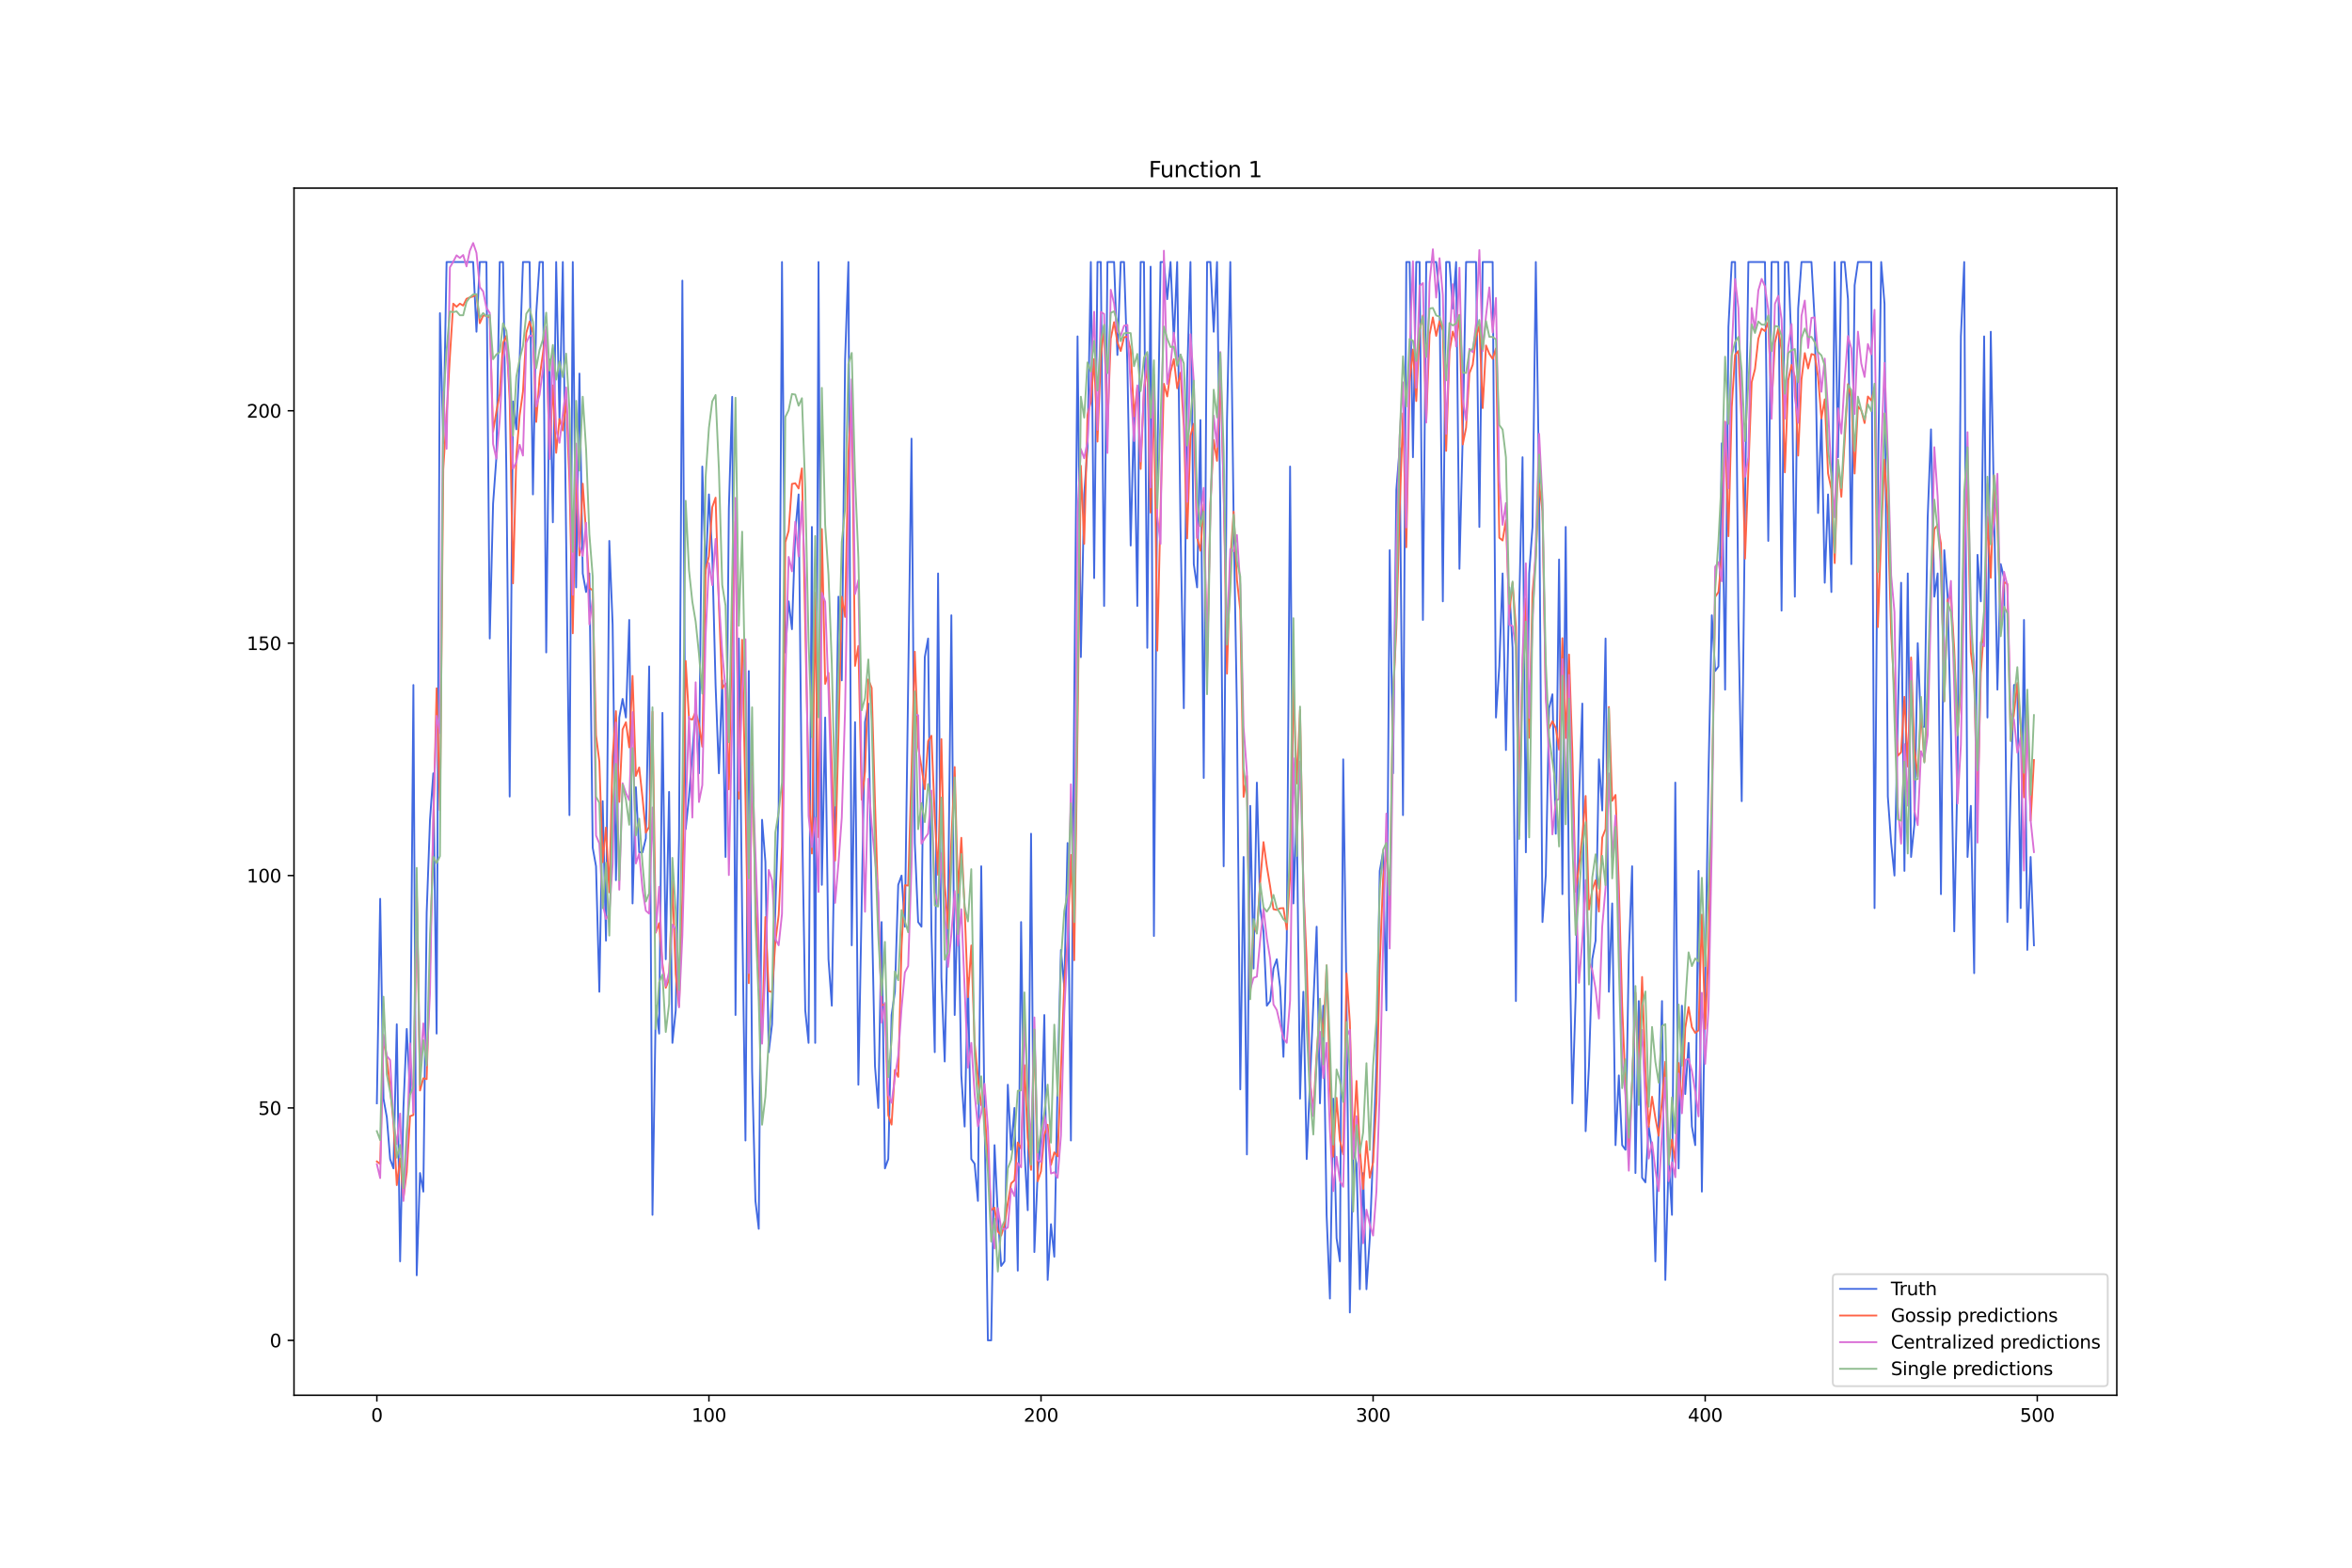 <?xml version="1.0" encoding="utf-8" standalone="no"?>
<!DOCTYPE svg PUBLIC "-//W3C//DTD SVG 1.1//EN"
  "http://www.w3.org/Graphics/SVG/1.1/DTD/svg11.dtd">
<svg xmlns:xlink="http://www.w3.org/1999/xlink" width="1296pt" height="864pt" viewBox="0 0 1296 864" xmlns="http://www.w3.org/2000/svg" version="1.1">
 <defs>
  <style type="text/css">*{stroke-linejoin: round; stroke-linecap: butt}</style>
 </defs>
 <g id="figure_1">
  <g id="patch_1">
   <path d="M 0 864 
L 1296 864 
L 1296 0 
L 0 0 
z
" style="fill: #ffffff"/>
  </g>
  <g id="axes_1">
   <g id="patch_2">
    <path d="M 162 768.96 
L 1166.4 768.96 
L 1166.4 103.68 
L 162 103.68 
z
" style="fill: #ffffff"/>
   </g>
   <g id="matplotlib.axis_1">
    <g id="xtick_1">
     <g id="line2d_1">
      <defs>
       <path id="ma4235f5582" d="M 0 0 
L 0 3.5 
" style="stroke: #000000; stroke-width: 0.8"/>
      </defs>
      <g>
       <use xlink:href="#ma4235f5582" x="207.655" y="768.96" style="stroke: #000000; stroke-width: 0.8"/>
      </g>
     </g>
     <g id="text_1">
      <!-- 0 -->
      <g transform="translate(204.473 783.558) scale(0.1 -0.1)">
       <defs>
        <path id="DejaVuSans-30" d="M 2034 4250 
Q 1547 4250 1301 3770 
Q 1056 3291 1056 2328 
Q 1056 1369 1301 889 
Q 1547 409 2034 409 
Q 2525 409 2770 889 
Q 3016 1369 3016 2328 
Q 3016 3291 2770 3770 
Q 2525 4250 2034 4250 
z
M 2034 4750 
Q 2819 4750 3233 4129 
Q 3647 3509 3647 2328 
Q 3647 1150 3233 529 
Q 2819 -91 2034 -91 
Q 1250 -91 836 529 
Q 422 1150 422 2328 
Q 422 3509 836 4129 
Q 1250 4750 2034 4750 
z
" transform="scale(0.016)"/>
       </defs>
       <use xlink:href="#DejaVuSans-30"/>
      </g>
     </g>
    </g>
    <g id="xtick_2">
     <g id="line2d_2">
      <g>
       <use xlink:href="#ma4235f5582" x="390.639" y="768.96" style="stroke: #000000; stroke-width: 0.8"/>
      </g>
     </g>
     <g id="text_2">
      <!-- 100 -->
      <g transform="translate(381.095 783.558) scale(0.1 -0.1)">
       <defs>
        <path id="DejaVuSans-31" d="M 794 531 
L 1825 531 
L 1825 4091 
L 703 3866 
L 703 4441 
L 1819 4666 
L 2450 4666 
L 2450 531 
L 3481 531 
L 3481 0 
L 794 0 
L 794 531 
z
" transform="scale(0.016)"/>
       </defs>
       <use xlink:href="#DejaVuSans-31"/>
       <use xlink:href="#DejaVuSans-30" x="63.623"/>
       <use xlink:href="#DejaVuSans-30" x="127.246"/>
      </g>
     </g>
    </g>
    <g id="xtick_3">
     <g id="line2d_3">
      <g>
       <use xlink:href="#ma4235f5582" x="573.623" y="768.96" style="stroke: #000000; stroke-width: 0.8"/>
      </g>
     </g>
     <g id="text_3">
      <!-- 200 -->
      <g transform="translate(564.079 783.558) scale(0.1 -0.1)">
       <defs>
        <path id="DejaVuSans-32" d="M 1228 531 
L 3431 531 
L 3431 0 
L 469 0 
L 469 531 
Q 828 903 1448 1529 
Q 2069 2156 2228 2338 
Q 2531 2678 2651 2914 
Q 2772 3150 2772 3378 
Q 2772 3750 2511 3984 
Q 2250 4219 1831 4219 
Q 1534 4219 1204 4116 
Q 875 4013 500 3803 
L 500 4441 
Q 881 4594 1212 4672 
Q 1544 4750 1819 4750 
Q 2544 4750 2975 4387 
Q 3406 4025 3406 3419 
Q 3406 3131 3298 2873 
Q 3191 2616 2906 2266 
Q 2828 2175 2409 1742 
Q 1991 1309 1228 531 
z
" transform="scale(0.016)"/>
       </defs>
       <use xlink:href="#DejaVuSans-32"/>
       <use xlink:href="#DejaVuSans-30" x="63.623"/>
       <use xlink:href="#DejaVuSans-30" x="127.246"/>
      </g>
     </g>
    </g>
    <g id="xtick_4">
     <g id="line2d_4">
      <g>
       <use xlink:href="#ma4235f5582" x="756.607" y="768.96" style="stroke: #000000; stroke-width: 0.8"/>
      </g>
     </g>
     <g id="text_4">
      <!-- 300 -->
      <g transform="translate(747.063 783.558) scale(0.1 -0.1)">
       <defs>
        <path id="DejaVuSans-33" d="M 2597 2516 
Q 3050 2419 3304 2112 
Q 3559 1806 3559 1356 
Q 3559 666 3084 287 
Q 2609 -91 1734 -91 
Q 1441 -91 1130 -33 
Q 819 25 488 141 
L 488 750 
Q 750 597 1062 519 
Q 1375 441 1716 441 
Q 2309 441 2620 675 
Q 2931 909 2931 1356 
Q 2931 1769 2642 2001 
Q 2353 2234 1838 2234 
L 1294 2234 
L 1294 2753 
L 1863 2753 
Q 2328 2753 2575 2939 
Q 2822 3125 2822 3475 
Q 2822 3834 2567 4026 
Q 2313 4219 1838 4219 
Q 1578 4219 1281 4162 
Q 984 4106 628 3988 
L 628 4550 
Q 988 4650 1302 4700 
Q 1616 4750 1894 4750 
Q 2613 4750 3031 4423 
Q 3450 4097 3450 3541 
Q 3450 3153 3228 2886 
Q 3006 2619 2597 2516 
z
" transform="scale(0.016)"/>
       </defs>
       <use xlink:href="#DejaVuSans-33"/>
       <use xlink:href="#DejaVuSans-30" x="63.623"/>
       <use xlink:href="#DejaVuSans-30" x="127.246"/>
      </g>
     </g>
    </g>
    <g id="xtick_5">
     <g id="line2d_5">
      <g>
       <use xlink:href="#ma4235f5582" x="939.591" y="768.96" style="stroke: #000000; stroke-width: 0.8"/>
      </g>
     </g>
     <g id="text_5">
      <!-- 400 -->
      <g transform="translate(930.047 783.558) scale(0.1 -0.1)">
       <defs>
        <path id="DejaVuSans-34" d="M 2419 4116 
L 825 1625 
L 2419 1625 
L 2419 4116 
z
M 2253 4666 
L 3047 4666 
L 3047 1625 
L 3713 1625 
L 3713 1100 
L 3047 1100 
L 3047 0 
L 2419 0 
L 2419 1100 
L 313 1100 
L 313 1709 
L 2253 4666 
z
" transform="scale(0.016)"/>
       </defs>
       <use xlink:href="#DejaVuSans-34"/>
       <use xlink:href="#DejaVuSans-30" x="63.623"/>
       <use xlink:href="#DejaVuSans-30" x="127.246"/>
      </g>
     </g>
    </g>
    <g id="xtick_6">
     <g id="line2d_6">
      <g>
       <use xlink:href="#ma4235f5582" x="1122.575" y="768.96" style="stroke: #000000; stroke-width: 0.8"/>
      </g>
     </g>
     <g id="text_6">
      <!-- 500 -->
      <g transform="translate(1113.032 783.558) scale(0.1 -0.1)">
       <defs>
        <path id="DejaVuSans-35" d="M 691 4666 
L 3169 4666 
L 3169 4134 
L 1269 4134 
L 1269 2991 
Q 1406 3038 1543 3061 
Q 1681 3084 1819 3084 
Q 2600 3084 3056 2656 
Q 3513 2228 3513 1497 
Q 3513 744 3044 326 
Q 2575 -91 1722 -91 
Q 1428 -91 1123 -41 
Q 819 9 494 109 
L 494 744 
Q 775 591 1075 516 
Q 1375 441 1709 441 
Q 2250 441 2565 725 
Q 2881 1009 2881 1497 
Q 2881 1984 2565 2268 
Q 2250 2553 1709 2553 
Q 1456 2553 1204 2497 
Q 953 2441 691 2322 
L 691 4666 
z
" transform="scale(0.016)"/>
       </defs>
       <use xlink:href="#DejaVuSans-35"/>
       <use xlink:href="#DejaVuSans-30" x="63.623"/>
       <use xlink:href="#DejaVuSans-30" x="127.246"/>
      </g>
     </g>
    </g>
   </g>
   <g id="matplotlib.axis_2">
    <g id="ytick_1">
     <g id="line2d_7">
      <defs>
       <path id="md69a283b89" d="M 0 0 
L -3.5 0 
" style="stroke: #000000; stroke-width: 0.8"/>
      </defs>
      <g>
       <use xlink:href="#md69a283b89" x="162" y="738.72" style="stroke: #000000; stroke-width: 0.8"/>
      </g>
     </g>
     <g id="text_7">
      <!-- 0 -->
      <g transform="translate(148.637 742.519) scale(0.1 -0.1)">
       <use xlink:href="#DejaVuSans-30"/>
      </g>
     </g>
    </g>
    <g id="ytick_2">
     <g id="line2d_8">
      <g>
       <use xlink:href="#md69a283b89" x="162" y="610.635" style="stroke: #000000; stroke-width: 0.8"/>
      </g>
     </g>
     <g id="text_8">
      <!-- 50 -->
      <g transform="translate(142.275 614.434) scale(0.1 -0.1)">
       <use xlink:href="#DejaVuSans-35"/>
       <use xlink:href="#DejaVuSans-30" x="63.623"/>
      </g>
     </g>
    </g>
    <g id="ytick_3">
     <g id="line2d_9">
      <g>
       <use xlink:href="#md69a283b89" x="162" y="482.55" style="stroke: #000000; stroke-width: 0.8"/>
      </g>
     </g>
     <g id="text_9">
      <!-- 100 -->
      <g transform="translate(135.912 486.349) scale(0.1 -0.1)">
       <use xlink:href="#DejaVuSans-31"/>
       <use xlink:href="#DejaVuSans-30" x="63.623"/>
       <use xlink:href="#DejaVuSans-30" x="127.246"/>
      </g>
     </g>
    </g>
    <g id="ytick_4">
     <g id="line2d_10">
      <g>
       <use xlink:href="#md69a283b89" x="162" y="354.464" style="stroke: #000000; stroke-width: 0.8"/>
      </g>
     </g>
     <g id="text_10">
      <!-- 150 -->
      <g transform="translate(135.912 358.263) scale(0.1 -0.1)">
       <use xlink:href="#DejaVuSans-31"/>
       <use xlink:href="#DejaVuSans-35" x="63.623"/>
       <use xlink:href="#DejaVuSans-30" x="127.246"/>
      </g>
     </g>
    </g>
    <g id="ytick_5">
     <g id="line2d_11">
      <g>
       <use xlink:href="#md69a283b89" x="162" y="226.379" style="stroke: #000000; stroke-width: 0.8"/>
      </g>
     </g>
     <g id="text_11">
      <!-- 200 -->
      <g transform="translate(135.912 230.178) scale(0.1 -0.1)">
       <use xlink:href="#DejaVuSans-32"/>
       <use xlink:href="#DejaVuSans-30" x="63.623"/>
       <use xlink:href="#DejaVuSans-30" x="127.246"/>
      </g>
     </g>
    </g>
   </g>
   <g id="line2d_12">
    <path d="M 207.655 608.073 
L 209.484 495.358 
L 211.314 605.511 
L 213.144 615.758 
L 214.974 638.814 
L 216.804 643.937 
L 218.634 564.524 
L 220.463 695.171 
L 222.293 610.635 
L 224.123 567.086 
L 225.953 602.95 
L 227.783 377.52 
L 229.613 702.856 
L 231.442 646.499 
L 233.272 656.745 
L 235.102 503.043 
L 236.932 451.809 
L 238.762 426.192 
L 240.592 569.647 
L 242.422 172.583 
L 244.251 244.311 
L 246.081 144.404 
L 260.72 144.404 
L 262.55 182.83 
L 264.38 144.404 
L 268.039 144.404 
L 269.869 351.903 
L 271.699 277.613 
L 273.529 251.996 
L 275.359 144.404 
L 277.189 144.404 
L 279.018 259.681 
L 280.848 439.001 
L 282.678 221.256 
L 284.508 236.626 
L 286.338 198.2 
L 288.168 144.404 
L 291.827 144.404 
L 293.657 272.49 
L 295.487 172.583 
L 297.317 144.404 
L 299.147 144.404 
L 300.976 359.588 
L 302.806 198.2 
L 304.636 287.86 
L 306.466 144.404 
L 308.296 231.502 
L 310.126 144.404 
L 313.785 449.247 
L 315.615 144.404 
L 317.445 323.724 
L 319.275 205.885 
L 321.105 316.039 
L 322.935 326.285 
L 324.764 316.039 
L 326.594 467.179 
L 328.424 477.426 
L 330.254 546.592 
L 332.084 441.562 
L 333.914 518.413 
L 335.743 298.107 
L 337.573 344.217 
L 339.403 485.111 
L 341.233 395.452 
L 343.063 385.205 
L 344.893 395.452 
L 346.723 341.656 
L 348.552 497.92 
L 350.382 433.877 
L 352.212 469.741 
L 354.042 469.741 
L 355.872 462.056 
L 357.702 367.273 
L 359.531 669.554 
L 361.361 554.277 
L 363.191 569.647 
L 365.021 392.89 
L 366.851 528.66 
L 368.681 436.439 
L 370.51 574.771 
L 372.34 556.839 
L 374.17 462.056 
L 376 154.651 
L 377.83 456.932 
L 379.66 439.001 
L 381.489 415.945 
L 383.319 390.328 
L 385.149 426.192 
L 386.979 257.119 
L 388.809 316.039 
L 390.639 272.49 
L 392.469 305.792 
L 394.298 377.52 
L 396.128 426.192 
L 397.958 374.958 
L 399.788 472.303 
L 401.618 280.175 
L 403.448 218.694 
L 405.277 559.401 
L 407.107 351.903 
L 408.937 503.043 
L 410.767 628.567 
L 412.597 369.834 
L 414.427 590.141 
L 416.256 661.869 
L 418.086 677.239 
L 419.916 451.809 
L 421.746 474.864 
L 423.576 579.894 
L 425.406 564.524 
L 427.236 500.481 
L 429.065 444.124 
L 430.895 144.404 
L 432.725 359.588 
L 434.555 331.409 
L 436.385 346.779 
L 438.215 292.983 
L 440.044 272.49 
L 441.874 446.686 
L 443.704 556.839 
L 445.534 574.771 
L 447.364 290.422 
L 449.194 574.771 
L 451.023 144.404 
L 452.853 487.673 
L 454.683 395.452 
L 456.513 528.66 
L 458.343 554.277 
L 462.003 328.847 
L 463.832 374.958 
L 465.662 198.2 
L 467.492 144.404 
L 469.322 520.975 
L 471.152 398.013 
L 472.982 597.826 
L 476.641 398.013 
L 478.471 387.766 
L 480.301 497.92 
L 482.131 587.579 
L 483.961 610.635 
L 485.79 508.167 
L 487.62 643.937 
L 489.45 638.814 
L 491.28 559.401 
L 493.11 546.592 
L 494.94 487.673 
L 496.77 482.55 
L 498.599 510.728 
L 502.259 241.749 
L 504.089 464.618 
L 505.919 508.167 
L 507.749 510.728 
L 509.578 362.149 
L 511.408 351.903 
L 513.238 513.29 
L 515.068 579.894 
L 516.898 316.039 
L 518.728 538.907 
L 520.557 585.018 
L 522.387 500.481 
L 524.217 339.094 
L 526.047 559.401 
L 527.877 487.673 
L 529.707 592.703 
L 531.536 620.882 
L 533.366 538.907 
L 535.196 638.814 
L 537.026 641.375 
L 538.856 661.869 
L 540.686 477.426 
L 542.516 615.758 
L 544.345 738.72 
L 546.175 738.72 
L 548.005 631.128 
L 549.835 669.554 
L 551.665 697.733 
L 553.495 695.171 
L 555.324 597.826 
L 557.154 633.69 
L 558.984 610.635 
L 560.814 700.294 
L 562.644 508.167 
L 564.474 633.69 
L 566.303 666.992 
L 568.133 459.494 
L 569.963 690.048 
L 571.793 646.499 
L 573.623 626.005 
L 575.453 559.401 
L 577.283 705.418 
L 579.112 674.677 
L 580.942 692.609 
L 582.772 595.265 
L 584.602 523.537 
L 586.432 544.03 
L 588.262 464.618 
L 590.091 628.567 
L 591.921 387.766 
L 593.751 185.392 
L 595.581 362.149 
L 597.411 272.49 
L 599.241 246.873 
L 601.07 144.404 
L 602.9 318.6 
L 604.73 144.404 
L 606.56 144.404 
L 608.39 333.971 
L 610.22 144.404 
L 613.879 144.404 
L 615.709 195.639 
L 617.539 144.404 
L 619.369 144.404 
L 621.199 200.762 
L 623.029 300.668 
L 624.858 226.379 
L 626.688 333.971 
L 628.518 144.404 
L 630.348 144.404 
L 632.178 357.026 
L 634.008 146.966 
L 635.837 515.852 
L 637.667 259.681 
L 639.497 144.404 
L 641.327 144.404 
L 643.157 164.898 
L 644.987 144.404 
L 646.817 187.953 
L 648.646 144.404 
L 650.476 290.422 
L 652.306 390.328 
L 654.136 208.447 
L 655.966 144.404 
L 657.796 310.915 
L 659.625 323.724 
L 661.455 231.502 
L 663.285 428.754 
L 665.115 144.404 
L 666.945 144.404 
L 668.775 182.83 
L 670.604 144.404 
L 672.434 282.737 
L 674.264 477.426 
L 676.094 231.502 
L 677.924 144.404 
L 679.754 285.298 
L 681.583 392.89 
L 683.413 600.388 
L 685.243 472.303 
L 687.073 636.252 
L 688.903 444.124 
L 690.733 533.784 
L 692.563 431.315 
L 694.392 500.481 
L 696.222 513.29 
L 698.052 554.277 
L 699.882 551.716 
L 701.712 533.784 
L 703.542 528.66 
L 705.371 544.03 
L 707.201 582.456 
L 709.031 518.413 
L 710.861 257.119 
L 712.691 497.92 
L 714.521 446.686 
L 716.35 605.511 
L 718.18 546.592 
L 720.01 638.814 
L 725.5 510.728 
L 727.33 608.073 
L 729.159 554.277 
L 730.989 669.554 
L 732.819 715.665 
L 734.649 605.511 
L 736.479 682.362 
L 738.309 695.171 
L 740.138 418.507 
L 741.968 551.716 
L 743.798 723.35 
L 745.628 633.69 
L 747.458 641.375 
L 749.288 710.541 
L 751.117 646.499 
L 752.947 710.541 
L 754.777 682.362 
L 758.437 587.579 
L 760.267 479.988 
L 762.097 469.741 
L 763.926 556.839 
L 765.756 303.23 
L 767.586 426.192 
L 769.416 269.928 
L 771.246 246.873 
L 773.076 449.247 
L 774.905 144.404 
L 776.735 144.404 
L 778.565 251.996 
L 780.395 144.404 
L 782.225 144.404 
L 784.055 341.656 
L 785.884 144.404 
L 791.374 144.404 
L 793.204 162.336 
L 795.034 331.409 
L 796.864 144.404 
L 798.693 144.404 
L 800.523 170.021 
L 802.353 144.404 
L 804.183 313.477 
L 806.013 239.188 
L 807.843 144.404 
L 813.332 144.404 
L 815.162 290.422 
L 816.992 144.404 
L 822.481 144.404 
L 824.311 395.452 
L 826.141 367.273 
L 827.971 316.039 
L 829.801 413.383 
L 831.63 323.724 
L 833.46 357.026 
L 835.29 551.716 
L 837.12 333.971 
L 838.95 251.996 
L 840.78 469.741 
L 842.61 316.039 
L 844.439 290.422 
L 846.269 144.404 
L 848.099 269.928 
L 849.929 508.167 
L 851.759 482.55 
L 853.589 390.328 
L 855.418 382.643 
L 857.248 459.494 
L 859.078 308.354 
L 860.908 492.796 
L 862.738 290.422 
L 864.568 497.92 
L 866.397 608.073 
L 868.227 549.154 
L 870.057 441.562 
L 871.887 387.766 
L 873.717 623.443 
L 875.547 587.579 
L 877.377 528.66 
L 879.206 518.413 
L 881.036 418.507 
L 882.866 446.686 
L 884.696 351.903 
L 886.526 546.592 
L 888.356 497.92 
L 890.185 631.128 
L 892.015 592.703 
L 893.845 631.128 
L 895.675 633.69 
L 897.505 526.098 
L 899.335 477.426 
L 901.164 646.499 
L 902.994 551.716 
L 904.824 649.06 
L 906.654 651.622 
L 908.484 620.882 
L 910.314 633.69 
L 912.144 695.171 
L 913.973 618.32 
L 915.803 551.716 
L 917.633 705.418 
L 919.463 638.814 
L 921.293 669.554 
L 923.123 431.315 
L 924.952 643.937 
L 926.782 554.277 
L 928.612 602.95 
L 930.442 574.771 
L 932.272 620.882 
L 934.102 631.128 
L 935.931 479.988 
L 937.761 656.745 
L 941.421 426.192 
L 943.251 339.094 
L 945.081 369.834 
L 946.911 367.273 
L 948.74 244.311 
L 950.57 380.081 
L 952.4 180.268 
L 954.23 144.404 
L 956.06 144.404 
L 957.89 341.656 
L 959.719 441.562 
L 961.549 277.613 
L 963.379 144.404 
L 972.528 144.404 
L 974.358 298.107 
L 976.188 144.404 
L 979.848 144.404 
L 981.678 336.532 
L 983.507 144.404 
L 985.337 144.404 
L 987.167 190.515 
L 988.997 328.847 
L 990.827 170.021 
L 992.657 144.404 
L 998.146 144.404 
L 999.976 177.707 
L 1001.806 282.737 
L 1003.636 228.941 
L 1005.465 321.162 
L 1007.295 272.49 
L 1009.125 326.285 
L 1010.955 144.404 
L 1012.785 251.996 
L 1014.615 144.404 
L 1016.444 144.404 
L 1018.274 164.898 
L 1020.104 310.915 
L 1021.934 157.213 
L 1023.764 144.404 
L 1031.083 144.404 
L 1032.913 500.481 
L 1034.743 264.805 
L 1036.573 144.404 
L 1038.403 167.46 
L 1040.232 439.001 
L 1042.062 464.618 
L 1043.892 482.55 
L 1045.722 395.452 
L 1047.552 321.162 
L 1049.382 479.988 
L 1051.211 316.039 
L 1053.041 472.303 
L 1054.871 454.371 
L 1056.701 354.464 
L 1058.531 400.575 
L 1060.361 400.575 
L 1062.191 285.298 
L 1064.02 236.626 
L 1065.85 328.847 
L 1067.68 316.039 
L 1069.51 492.796 
L 1071.34 303.23 
L 1073.17 328.847 
L 1074.999 403.137 
L 1076.829 513.29 
L 1078.659 423.63 
L 1080.489 185.392 
L 1082.319 144.404 
L 1084.149 472.303 
L 1085.978 444.124 
L 1087.808 536.345 
L 1089.638 305.792 
L 1091.468 331.409 
L 1093.298 185.392 
L 1095.128 395.452 
L 1096.958 182.83 
L 1100.617 380.081 
L 1102.447 310.915 
L 1104.277 318.6 
L 1106.107 508.167 
L 1107.937 433.877 
L 1109.766 377.52 
L 1111.596 377.52 
L 1113.426 500.481 
L 1115.256 341.656 
L 1117.086 523.537 
L 1118.916 472.303 
L 1120.745 520.975 
L 1120.745 520.975 
" clip-path="url(#p402634d560)" style="fill: none; stroke: #4169e1; stroke-linecap: square"/>
   </g>
   <g id="line2d_13">
    <path d="M 207.655 640.112 
L 209.484 641.503 
L 211.314 571.779 
L 213.144 583.175 
L 214.974 599.329 
L 216.804 618.947 
L 218.634 653.161 
L 220.463 638.545 
L 222.293 660.234 
L 224.123 645.959 
L 225.953 615.157 
L 227.783 614.52 
L 229.613 489.91 
L 231.442 601.004 
L 233.272 594.246 
L 235.102 594.75 
L 236.932 532.035 
L 240.592 379.32 
L 242.422 446.6 
L 244.251 258.61 
L 246.081 229.356 
L 247.911 196.431 
L 249.741 167.361 
L 251.571 169.067 
L 253.401 167.329 
L 255.23 168.423 
L 257.06 164.683 
L 258.89 163.933 
L 260.72 163.356 
L 262.55 162.318 
L 264.38 178.136 
L 266.209 173.972 
L 268.039 173.978 
L 269.869 175.052 
L 271.699 237.894 
L 273.529 226.848 
L 275.359 217.255 
L 277.189 189.033 
L 279.018 185.085 
L 280.848 220.756 
L 282.678 321.508 
L 284.508 251.643 
L 286.338 228.946 
L 288.168 215.782 
L 289.997 183.459 
L 291.827 177.199 
L 293.657 183.465 
L 295.487 232.552 
L 297.317 208.11 
L 300.976 181.713 
L 302.806 251.683 
L 304.636 212.376 
L 306.466 249.549 
L 308.296 230.906 
L 310.126 237.244 
L 311.956 220.186 
L 313.785 265.316 
L 315.615 349.03 
L 317.445 257.12 
L 319.275 306.125 
L 321.105 266.561 
L 322.935 293.547 
L 324.764 324.017 
L 326.594 325.378 
L 328.424 405.292 
L 330.254 419.732 
L 332.084 475.181 
L 333.914 456.055 
L 335.743 491.791 
L 337.573 416.983 
L 339.403 391.95 
L 341.233 441.962 
L 343.063 401.982 
L 344.893 398.041 
L 346.723 411.904 
L 348.552 372.531 
L 350.382 427.642 
L 352.212 422.958 
L 354.042 439.742 
L 355.872 458.934 
L 357.702 455.717 
L 359.531 392.282 
L 361.361 513.992 
L 363.191 508.768 
L 365.021 531.137 
L 366.851 544.408 
L 368.681 539.857 
L 370.51 485.62 
L 372.34 536.959 
L 374.17 554.493 
L 376 493.952 
L 377.83 364.31 
L 379.66 396.117 
L 381.489 396.556 
L 383.319 392.208 
L 385.149 399.188 
L 386.979 411.532 
L 388.809 313.992 
L 390.639 306.588 
L 392.469 279.477 
L 394.298 274.267 
L 396.128 333.651 
L 397.958 379.384 
L 399.788 376.752 
L 401.618 435.025 
L 403.448 347.276 
L 405.277 287.333 
L 407.107 440.281 
L 408.937 352.605 
L 410.767 439.927 
L 412.597 541.867 
L 414.427 419.196 
L 416.256 494.425 
L 419.916 571.401 
L 421.746 505.43 
L 423.576 546.267 
L 425.406 546.72 
L 427.236 519.127 
L 429.065 504.256 
L 430.895 466.565 
L 432.725 298.821 
L 434.555 292.537 
L 436.385 266.703 
L 438.215 266.335 
L 440.044 269.235 
L 441.874 258.132 
L 445.534 431.386 
L 447.364 470.402 
L 449.194 326.621 
L 451.023 461.412 
L 452.853 291.57 
L 454.683 376.904 
L 456.513 370.828 
L 460.173 474.297 
L 462.003 404.894 
L 463.832 328.877 
L 465.662 339.996 
L 467.492 250.034 
L 469.322 218.546 
L 471.152 366.994 
L 472.982 356.021 
L 474.811 440.753 
L 476.641 425.277 
L 478.471 374.415 
L 480.301 379.135 
L 482.131 441.929 
L 483.961 500.285 
L 485.79 554.108 
L 487.62 553.491 
L 489.45 614.638 
L 491.28 619.808 
L 493.11 589.722 
L 494.94 593.479 
L 496.77 521.502 
L 498.599 487.882 
L 500.429 488.077 
L 502.259 425.564 
L 504.089 359.191 
L 505.919 411.681 
L 507.749 422.848 
L 509.578 434.93 
L 511.408 408.415 
L 513.238 405.494 
L 515.068 449.721 
L 516.898 482.171 
L 518.728 407.33 
L 520.557 487.37 
L 522.387 511.695 
L 524.217 463.082 
L 526.047 422.725 
L 527.877 492.02 
L 529.707 461.725 
L 531.536 500.788 
L 533.366 549.564 
L 535.196 521.074 
L 537.026 574.73 
L 538.856 594.138 
L 540.686 609.124 
L 542.516 611.238 
L 546.175 667.052 
L 548.005 665.549 
L 549.835 678.678 
L 551.665 680.963 
L 553.495 675.022 
L 555.324 663.093 
L 557.154 652.185 
L 558.984 650.46 
L 560.814 629.656 
L 562.644 633.077 
L 564.474 587.002 
L 566.303 627.026 
L 568.133 644.753 
L 569.963 567.497 
L 571.793 651.05 
L 573.623 645.52 
L 575.453 625.58 
L 577.283 619.872 
L 579.112 642.016 
L 580.942 635.099 
L 582.772 637.308 
L 586.432 542.086 
L 588.262 519.021 
L 590.091 471.183 
L 591.921 529.213 
L 593.751 401.829 
L 595.581 256.699 
L 597.411 299.747 
L 599.241 228.747 
L 601.07 221.433 
L 602.9 197.833 
L 604.73 243.379 
L 606.56 196.996 
L 608.39 179.713 
L 610.22 236.421 
L 612.05 186.671 
L 613.879 177.544 
L 615.709 188.651 
L 617.539 193.466 
L 619.369 185.872 
L 621.199 185.497 
L 623.029 192.823 
L 624.858 229.423 
L 626.688 213.338 
L 628.518 258.455 
L 630.348 215.011 
L 632.178 201.658 
L 634.008 282.523 
L 635.837 215.384 
L 637.667 358.598 
L 639.497 280.665 
L 641.327 211.512 
L 643.157 218.489 
L 644.987 204.869 
L 646.817 197.931 
L 648.646 213.985 
L 650.476 205.412 
L 652.306 234.941 
L 654.136 296.743 
L 655.966 240.172 
L 657.796 233.582 
L 659.625 296.226 
L 661.455 303.553 
L 663.285 277.941 
L 665.115 370.565 
L 666.945 277.46 
L 668.775 242.462 
L 670.604 253.975 
L 672.434 207.523 
L 674.264 268.524 
L 676.094 371.277 
L 677.924 308.808 
L 679.754 282.016 
L 681.583 319.503 
L 683.413 336.26 
L 685.243 439.192 
L 687.073 427.658 
L 688.903 548.412 
L 690.733 509.988 
L 692.563 514.144 
L 694.392 485.946 
L 696.222 464.115 
L 698.052 477.44 
L 699.882 488.614 
L 701.712 501.096 
L 703.542 501.492 
L 705.371 500.595 
L 707.201 500.483 
L 709.031 512.282 
L 710.861 482.909 
L 712.691 376.864 
L 714.521 431.77 
L 716.35 391.311 
L 718.18 488.441 
L 720.01 529.615 
L 721.84 595.858 
L 723.67 612.297 
L 725.5 581.116 
L 727.33 555.606 
L 729.159 571.243 
L 730.989 532.082 
L 732.819 596.477 
L 734.649 637.541 
L 736.479 605.041 
L 738.309 628.432 
L 740.138 636.222 
L 741.968 536.469 
L 743.798 563.54 
L 745.628 629.809 
L 747.458 595.753 
L 749.288 633.17 
L 751.117 655.296 
L 752.947 628.962 
L 754.777 649.079 
L 756.607 640.513 
L 758.437 607.551 
L 760.267 532.007 
L 762.097 484.638 
L 763.926 468.106 
L 765.756 501.002 
L 767.586 385.134 
L 769.416 346.384 
L 771.246 281.518 
L 773.076 227.761 
L 774.905 301.621 
L 776.735 210.589 
L 778.565 192.597 
L 780.395 221.035 
L 782.225 182.144 
L 784.055 173.852 
L 785.884 232.443 
L 787.714 184.481 
L 789.544 174.965 
L 791.374 185.114 
L 793.204 176.982 
L 795.034 182.044 
L 796.864 248.493 
L 798.693 193.768 
L 800.523 182.739 
L 802.353 188.185 
L 804.183 173.522 
L 806.013 244.948 
L 807.843 235.719 
L 809.672 205.718 
L 811.502 200.994 
L 813.332 185.727 
L 815.162 179.29 
L 816.992 224.908 
L 818.822 190.403 
L 820.651 194.984 
L 822.481 197.772 
L 824.311 192 
L 826.141 296.372 
L 827.971 297.885 
L 829.801 286.678 
L 831.63 338.132 
L 833.46 321.145 
L 835.29 345.498 
L 837.12 437.876 
L 838.95 366.299 
L 840.78 329.882 
L 842.61 406.633 
L 844.439 326.781 
L 846.269 306.341 
L 848.099 266.534 
L 849.929 281.841 
L 851.759 383.666 
L 853.589 401.463 
L 855.418 397.5 
L 857.248 401.269 
L 859.078 413.167 
L 860.908 351.705 
L 862.738 406.726 
L 864.568 360.753 
L 866.397 414.472 
L 868.227 491.451 
L 870.057 477.61 
L 871.887 460.814 
L 873.717 438.674 
L 875.547 501.277 
L 877.377 490.48 
L 879.206 485.114 
L 881.036 502.396 
L 882.866 461.553 
L 884.696 456.949 
L 886.526 389.63 
L 888.356 441.359 
L 890.185 438.112 
L 892.015 488.071 
L 893.845 554.228 
L 895.675 598.885 
L 897.505 637.305 
L 899.335 597.878 
L 901.164 547.064 
L 902.994 592.435 
L 904.824 538.439 
L 906.654 589.995 
L 908.484 620.992 
L 910.314 604.448 
L 912.144 616.147 
L 913.973 625.948 
L 915.803 606.838 
L 917.633 585.138 
L 919.463 640.526 
L 921.293 628.036 
L 923.123 640.547 
L 924.952 585.854 
L 926.782 609.508 
L 928.612 566.57 
L 930.442 555.028 
L 932.272 566.115 
L 934.102 569.246 
L 935.931 567.873 
L 937.761 504.07 
L 939.591 566.985 
L 941.421 523.799 
L 943.251 440.379 
L 945.081 328.98 
L 946.911 326.268 
L 948.74 306.18 
L 950.57 232.406 
L 952.4 295.527 
L 954.23 224.467 
L 956.06 195.594 
L 957.89 193.43 
L 959.719 233.899 
L 961.549 307.879 
L 965.209 210.635 
L 967.039 203.379 
L 968.869 186.737 
L 970.698 181.104 
L 972.528 182.476 
L 974.358 177.383 
L 976.188 223.27 
L 978.018 188.858 
L 979.848 181.121 
L 981.678 192.779 
L 983.507 260.333 
L 985.337 209.601 
L 987.167 201.127 
L 988.997 207.677 
L 990.827 251.076 
L 992.657 209.096 
L 994.486 194.603 
L 996.316 203.059 
L 998.146 195.115 
L 999.976 195.673 
L 1001.806 207.844 
L 1003.636 230.578 
L 1005.465 220.095 
L 1007.295 260.958 
L 1009.125 269.566 
L 1010.955 310.333 
L 1012.785 254.109 
L 1014.615 273.772 
L 1018.274 211.713 
L 1020.104 219.243 
L 1021.934 260.978 
L 1023.764 223.953 
L 1025.594 226.082 
L 1027.424 233.161 
L 1029.253 218.515 
L 1031.083 220.686 
L 1032.913 214.007 
L 1034.743 345.631 
L 1036.573 294.351 
L 1038.403 253.307 
L 1040.232 284.22 
L 1042.062 348.818 
L 1045.722 416.533 
L 1047.552 414.567 
L 1049.382 384.044 
L 1051.211 422.452 
L 1053.041 362.341 
L 1054.871 412.436 
L 1056.701 427.924 
L 1058.531 392.031 
L 1060.361 419.715 
L 1062.191 384.991 
L 1064.02 325.105 
L 1065.85 291.673 
L 1067.68 289.232 
L 1069.51 299.54 
L 1071.34 386.448 
L 1073.17 330.686 
L 1074.999 328.362 
L 1076.829 357.89 
L 1078.659 403.266 
L 1080.489 379.76 
L 1082.319 290.673 
L 1084.149 263.665 
L 1085.978 359.594 
L 1087.808 374.195 
L 1089.638 446.298 
L 1091.468 370.789 
L 1093.298 345.739 
L 1095.128 284.793 
L 1096.958 318.432 
L 1098.787 262.215 
L 1100.617 289.157 
L 1102.447 345.009 
L 1104.277 320.761 
L 1106.107 321.866 
L 1107.937 407.922 
L 1109.766 392.937 
L 1111.596 376.4 
L 1113.426 399.968 
L 1115.256 439.431 
L 1117.086 388.432 
L 1118.916 452.316 
L 1120.745 418.885 
L 1120.745 418.885 
" clip-path="url(#p402634d560)" style="fill: none; stroke: #ff6347; stroke-linecap: square"/>
   </g>
   <g id="line2d_14">
    <path d="M 207.655 641.592 
L 209.484 649.277 
L 211.314 570.256 
L 213.144 581.961 
L 214.974 584.253 
L 216.804 618.123 
L 218.634 630.613 
L 220.463 613.721 
L 222.293 661.891 
L 224.123 636.678 
L 225.953 575.015 
L 227.783 613.074 
L 229.613 490.966 
L 231.442 588.452 
L 233.272 564.024 
L 235.102 586.191 
L 236.932 547.151 
L 238.762 447.335 
L 240.592 394.555 
L 242.422 403.988 
L 244.251 215.844 
L 246.081 247.336 
L 247.911 147.343 
L 249.741 144.242 
L 251.571 140.734 
L 253.401 142.164 
L 255.23 140.541 
L 257.06 146.81 
L 258.89 138.158 
L 260.72 133.92 
L 262.55 139.371 
L 264.38 158.238 
L 266.209 160.584 
L 268.039 169.631 
L 269.869 172.476 
L 271.699 244.718 
L 273.529 252.809 
L 275.359 231.504 
L 277.189 197.931 
L 279.018 188.629 
L 280.848 214.115 
L 282.678 258.388 
L 284.508 254.716 
L 286.338 245.122 
L 288.168 251.079 
L 289.997 188.854 
L 291.827 185.007 
L 293.657 185.232 
L 295.487 224.036 
L 297.317 217.63 
L 299.147 203.801 
L 300.976 180.07 
L 302.806 252.997 
L 304.636 192.279 
L 306.466 237.014 
L 308.296 244.014 
L 310.126 228.076 
L 311.956 213.561 
L 313.785 254.839 
L 315.615 327.826 
L 317.445 244.471 
L 319.275 300.506 
L 321.105 306.464 
L 322.935 288.126 
L 324.764 344.133 
L 326.594 329.911 
L 328.424 460.497 
L 330.254 464.845 
L 332.084 497.904 
L 333.914 506.514 
L 335.743 503.584 
L 337.573 476.196 
L 339.403 398.219 
L 341.233 490.349 
L 343.063 431.65 
L 344.893 437.049 
L 346.723 440.987 
L 348.552 392.47 
L 350.382 475.885 
L 352.212 470.466 
L 354.042 490.077 
L 355.872 501.919 
L 357.702 503.541 
L 359.531 445.035 
L 361.361 513.679 
L 363.191 488.724 
L 365.021 533.435 
L 366.851 543.37 
L 368.681 535.585 
L 370.51 509.571 
L 372.34 512.058 
L 374.17 555.193 
L 376 515.604 
L 377.83 448.015 
L 379.66 394.985 
L 381.489 450.576 
L 383.319 376.036 
L 385.149 442.008 
L 386.979 432.747 
L 388.809 350.49 
L 390.639 310.34 
L 392.469 322.459 
L 394.298 297.048 
L 396.128 330.537 
L 397.958 359.555 
L 399.788 379.904 
L 401.618 482.272 
L 403.448 395.746 
L 405.277 274.405 
L 407.107 435.827 
L 408.937 381.701 
L 410.767 352.344 
L 412.597 536.273 
L 414.427 422.385 
L 418.086 518.218 
L 419.916 575.198 
L 421.746 532.691 
L 423.576 479.464 
L 425.406 485.129 
L 427.236 517.456 
L 429.065 520.973 
L 430.895 503.651 
L 432.725 374.626 
L 434.555 306.919 
L 436.385 314.876 
L 438.215 287.534 
L 440.044 306.679 
L 441.874 276.327 
L 443.704 319.228 
L 445.534 449.647 
L 447.364 466.875 
L 449.194 450.633 
L 451.023 491.562 
L 452.853 326.741 
L 454.683 331.715 
L 456.513 380.686 
L 458.343 443.242 
L 460.173 497.615 
L 462.003 475.815 
L 463.832 450.622 
L 465.662 390.857 
L 467.492 288.39 
L 469.322 209.01 
L 471.152 327.417 
L 472.982 319.76 
L 474.811 427.826 
L 476.641 502.492 
L 478.471 429.2 
L 480.301 454.624 
L 483.961 491.982 
L 485.79 563.627 
L 487.62 552.746 
L 489.45 603.484 
L 491.28 607.782 
L 493.11 593.746 
L 494.94 581.787 
L 496.77 555.575 
L 498.599 535.98 
L 500.429 532.4 
L 502.259 477.285 
L 504.089 393.72 
L 505.919 394.175 
L 507.749 465.007 
L 509.578 462.047 
L 511.408 459.423 
L 513.238 435.725 
L 515.068 492.042 
L 516.898 499.097 
L 518.728 470.266 
L 522.387 532.861 
L 524.217 514.953 
L 526.047 491.033 
L 527.877 521.177 
L 529.707 501.095 
L 533.366 588.444 
L 535.196 574.774 
L 537.026 602.784 
L 538.856 620.745 
L 540.686 613.412 
L 542.516 597.307 
L 544.345 621.533 
L 546.175 672.205 
L 548.005 688.081 
L 549.835 665.826 
L 551.665 676.877 
L 553.495 677.559 
L 555.324 676.464 
L 557.154 654.952 
L 558.984 659.22 
L 560.814 640.979 
L 562.644 643.332 
L 564.474 561.661 
L 566.303 600.961 
L 568.133 631.404 
L 569.963 560.733 
L 571.793 639.389 
L 573.623 640.448 
L 575.453 614.134 
L 577.283 624.973 
L 579.112 646.752 
L 580.942 646.081 
L 582.772 649.113 
L 584.602 625.704 
L 586.432 558.126 
L 588.262 521.294 
L 590.091 432.274 
L 591.921 497.924 
L 593.751 282.384 
L 595.581 247.442 
L 597.411 252.558 
L 599.241 243.257 
L 601.07 210.071 
L 602.9 171.792 
L 604.73 236.886 
L 606.56 171.898 
L 608.39 173.05 
L 610.22 249.637 
L 612.05 159.686 
L 613.879 167.239 
L 615.709 182.573 
L 617.539 184.974 
L 619.369 179.536 
L 621.199 179.066 
L 623.029 212.965 
L 624.858 243.057 
L 626.688 212.39 
L 628.518 254.269 
L 630.348 213.885 
L 632.178 195.312 
L 634.008 268.615 
L 635.837 206.616 
L 637.667 284.456 
L 639.497 299.718 
L 641.327 138.18 
L 643.157 211.648 
L 644.987 200.753 
L 646.817 183.35 
L 648.646 199.98 
L 650.476 195.401 
L 652.306 227.475 
L 654.136 276.532 
L 655.966 184.216 
L 657.796 210.274 
L 659.625 296.622 
L 661.455 283.261 
L 663.285 268.885 
L 665.115 362.643 
L 666.945 282.061 
L 668.775 229.083 
L 670.604 246.223 
L 672.434 193.998 
L 676.094 351.24 
L 677.924 302.617 
L 679.754 303.801 
L 681.583 294.882 
L 683.413 322.292 
L 685.243 400.847 
L 687.073 425.732 
L 688.903 545.305 
L 690.733 538.929 
L 692.563 538.242 
L 694.392 517.961 
L 696.222 500.641 
L 698.052 517.082 
L 699.882 528.359 
L 701.712 553.607 
L 703.542 556.679 
L 707.201 572.221 
L 709.031 574.729 
L 710.861 551.437 
L 712.691 417.86 
L 714.521 465.421 
L 716.35 419.677 
L 718.18 486.281 
L 720.01 558.447 
L 721.84 595.976 
L 723.67 615.215 
L 725.5 584.552 
L 727.33 568.618 
L 729.159 594.11 
L 730.989 574.714 
L 732.819 622.642 
L 734.649 656.472 
L 736.479 637.521 
L 738.309 650.795 
L 740.138 654.098 
L 741.968 571.72 
L 743.798 567.494 
L 745.628 638.647 
L 747.458 615.178 
L 751.117 685.224 
L 752.947 666.704 
L 754.777 674.764 
L 756.607 680.953 
L 758.437 656.604 
L 760.267 600.373 
L 762.097 521.275 
L 763.926 448.389 
L 765.756 522.746 
L 769.416 300.904 
L 771.246 240.054 
L 773.076 210.697 
L 774.905 290.692 
L 776.735 193.307 
L 778.565 144.057 
L 780.395 213.666 
L 782.225 157.589 
L 784.055 156.021 
L 785.884 232.908 
L 787.714 155.868 
L 789.544 137.377 
L 791.374 164.001 
L 793.204 142.293 
L 795.034 162.655 
L 796.864 239.093 
L 798.693 188.838 
L 800.523 156.655 
L 802.353 190.907 
L 804.183 147.562 
L 806.013 220.008 
L 807.843 231.593 
L 809.672 192.273 
L 811.502 194.135 
L 813.332 178.081 
L 815.162 137.815 
L 816.992 193.588 
L 818.822 174.032 
L 820.651 158.388 
L 822.481 183.297 
L 824.311 164.187 
L 826.141 264.983 
L 827.971 289.279 
L 829.801 277.238 
L 831.63 344.36 
L 833.46 345.015 
L 835.29 356.613 
L 837.12 460.488 
L 838.95 361.996 
L 840.78 310.475 
L 842.61 395.633 
L 844.439 345.05 
L 846.269 298.237 
L 848.099 239.098 
L 849.929 275.296 
L 851.759 384.562 
L 853.589 416.817 
L 855.418 459.859 
L 857.248 441.375 
L 859.078 440.299 
L 860.908 363.273 
L 862.738 440.583 
L 864.568 371.971 
L 866.397 441.354 
L 868.227 484.86 
L 870.057 541.667 
L 871.887 518.353 
L 873.717 485 
L 875.547 530.242 
L 877.377 534.641 
L 879.206 544.984 
L 881.036 561.344 
L 882.866 510.502 
L 884.696 489.31 
L 886.526 426.245 
L 888.356 472.583 
L 890.185 449.379 
L 892.015 503.284 
L 893.845 584.065 
L 895.675 603.779 
L 897.505 645.208 
L 899.335 596.166 
L 901.164 553.18 
L 902.994 592.867 
L 904.824 567.628 
L 906.654 607.18 
L 908.484 638.488 
L 910.314 629.53 
L 912.144 644.631 
L 913.973 656.46 
L 917.633 593.846 
L 919.463 650.992 
L 921.293 640.595 
L 923.123 648.806 
L 924.952 591.63 
L 926.782 613.566 
L 928.612 584.153 
L 930.442 583.618 
L 932.272 590.34 
L 934.102 601.484 
L 935.931 615.276 
L 937.761 547.168 
L 939.591 586.322 
L 941.421 555.982 
L 943.251 465.577 
L 945.081 312.355 
L 946.911 309.809 
L 948.74 320.374 
L 950.57 232.713 
L 952.4 269.139 
L 954.23 193.517 
L 956.06 153.822 
L 957.89 169.647 
L 959.719 227.013 
L 961.549 262.815 
L 963.379 252.029 
L 965.209 169.751 
L 967.039 181.875 
L 968.869 160.086 
L 970.698 153.717 
L 972.528 157.846 
L 974.358 170.867 
L 976.188 230.824 
L 978.018 167.459 
L 979.848 163.062 
L 981.678 175.891 
L 983.507 230.753 
L 985.337 191.512 
L 987.167 178.618 
L 988.997 218.499 
L 990.827 233.002 
L 992.657 174.073 
L 994.486 165.64 
L 996.316 191.76 
L 998.146 175.205 
L 999.976 174.901 
L 1001.806 196.292 
L 1003.636 215.928 
L 1005.465 197.613 
L 1007.295 225.363 
L 1009.125 261.815 
L 1010.955 285.166 
L 1012.785 225.031 
L 1014.615 238.964 
L 1016.444 209.326 
L 1018.274 185.211 
L 1020.104 191.957 
L 1021.934 228.17 
L 1023.764 182.774 
L 1025.594 200.316 
L 1027.424 207.734 
L 1029.253 189.612 
L 1031.083 195.273 
L 1032.913 170.752 
L 1034.743 310.319 
L 1036.573 248.402 
L 1038.403 200.003 
L 1040.232 249.46 
L 1042.062 317.184 
L 1043.892 337.327 
L 1045.722 444.716 
L 1047.552 464.97 
L 1049.382 410.167 
L 1051.211 444.017 
L 1053.041 364.402 
L 1054.871 446.749 
L 1056.701 454.755 
L 1058.531 414.01 
L 1060.361 418.437 
L 1062.191 405.207 
L 1064.02 333.527 
L 1065.85 246.461 
L 1067.68 273.599 
L 1069.51 317.291 
L 1071.34 372.068 
L 1073.17 337.74 
L 1074.999 320.173 
L 1076.829 379.039 
L 1078.659 442.911 
L 1080.489 410.542 
L 1082.319 318.714 
L 1084.149 238.179 
L 1085.978 348.875 
L 1087.808 364.806 
L 1089.638 464.404 
L 1091.468 353.915 
L 1093.298 356.179 
L 1095.128 266.753 
L 1096.958 299.854 
L 1098.787 287.869 
L 1100.617 261.121 
L 1102.447 345.558 
L 1104.277 315.146 
L 1106.107 322.657 
L 1107.937 392.8 
L 1109.766 396.658 
L 1111.596 414.801 
L 1113.426 406.529 
L 1115.256 479.822 
L 1117.086 395.165 
L 1118.916 452.099 
L 1120.745 469.602 
L 1120.745 469.602 
" clip-path="url(#p402634d560)" style="fill: none; stroke: #da70d6; stroke-linecap: square"/>
   </g>
   <g id="line2d_15">
    <path d="M 207.655 623.392 
L 209.484 628.357 
L 211.314 549.305 
L 213.144 592.065 
L 214.974 602.073 
L 216.804 615.024 
L 218.634 638.056 
L 220.463 631.021 
L 222.293 654.833 
L 224.123 623.139 
L 225.953 603.213 
L 227.783 599.239 
L 229.613 478.302 
L 231.442 597.87 
L 233.272 573.261 
L 235.102 587.161 
L 236.932 515.453 
L 238.762 472.167 
L 240.592 475.664 
L 242.422 471.859 
L 244.251 221.441 
L 246.081 193.055 
L 247.911 171.713 
L 249.741 172.023 
L 251.571 171.593 
L 253.401 173.769 
L 255.23 173.749 
L 257.06 166.385 
L 258.89 163.842 
L 260.72 162.294 
L 262.55 162.143 
L 264.38 175.2 
L 266.209 172.525 
L 268.039 174.351 
L 269.869 173.608 
L 271.699 197.979 
L 273.529 195.335 
L 275.359 194.054 
L 277.189 178.19 
L 279.018 182.354 
L 280.848 199.987 
L 282.678 240.074 
L 284.508 207.683 
L 286.338 197.944 
L 288.168 190.725 
L 289.997 172.939 
L 291.827 170.081 
L 293.657 177.365 
L 295.487 202.882 
L 297.317 192.837 
L 299.147 187.119 
L 300.976 172.317 
L 302.806 204.185 
L 304.636 190.117 
L 306.466 209.216 
L 308.296 199.278 
L 310.126 207.797 
L 311.956 194.9 
L 313.785 225.845 
L 315.615 304.164 
L 317.445 220.9 
L 319.275 259.352 
L 321.105 218.646 
L 322.935 247.321 
L 324.764 294.427 
L 326.594 317.739 
L 328.424 439.114 
L 330.254 442.493 
L 332.084 500.52 
L 333.914 475.48 
L 335.743 515.624 
L 337.573 444.118 
L 339.403 420.978 
L 341.233 485.113 
L 343.063 432.374 
L 344.893 440.786 
L 346.723 454.572 
L 348.552 412.293 
L 350.382 460.417 
L 352.212 451.186 
L 354.042 475.982 
L 355.872 496.869 
L 357.702 492.244 
L 359.531 389.825 
L 361.361 567.131 
L 363.191 541.286 
L 365.021 537.163 
L 366.851 568.767 
L 368.681 553.509 
L 370.51 472.788 
L 372.34 502.297 
L 374.17 545.616 
L 376 438.002 
L 377.83 276 
L 379.66 314.322 
L 381.489 331.56 
L 383.319 342.539 
L 385.149 360.443 
L 386.979 382.255 
L 388.809 262.886 
L 390.639 235.762 
L 392.469 221.188 
L 394.298 217.706 
L 396.128 258.594 
L 397.958 322.362 
L 399.788 333.766 
L 401.618 409.057 
L 403.448 318.354 
L 405.277 219.208 
L 407.107 344.87 
L 408.937 293.029 
L 412.597 484.108 
L 414.427 389.825 
L 416.256 508.253 
L 418.086 551.868 
L 419.916 619.883 
L 421.746 604.491 
L 423.576 573.528 
L 425.406 549.148 
L 427.236 458.787 
L 429.065 447.405 
L 430.895 431.191 
L 432.725 229.814 
L 434.555 226.064 
L 436.385 217.158 
L 438.215 217.446 
L 440.044 223.607 
L 441.874 219.459 
L 443.704 268.659 
L 445.534 352.991 
L 447.364 406.306 
L 449.194 295.433 
L 451.023 395.396 
L 452.853 213.755 
L 454.683 289.283 
L 456.513 316.777 
L 458.343 365.879 
L 460.173 443.985 
L 463.832 298.757 
L 465.662 280.351 
L 467.492 200.539 
L 469.322 194.51 
L 471.152 263.199 
L 472.982 307.365 
L 474.811 391.485 
L 476.641 384.721 
L 478.471 363.455 
L 480.301 397.438 
L 482.131 469.044 
L 483.961 515.846 
L 485.79 548.54 
L 487.62 519.11 
L 489.45 593.677 
L 491.28 573.284 
L 493.11 535.363 
L 494.94 540.278 
L 496.77 501.574 
L 500.429 513.824 
L 504.089 381.077 
L 505.919 456.994 
L 507.749 442.621 
L 509.578 453.094 
L 511.408 432.099 
L 513.238 441.768 
L 515.068 498.945 
L 516.898 499.628 
L 518.728 439.565 
L 520.557 528.971 
L 522.387 524.631 
L 526.047 428.457 
L 527.877 514.772 
L 529.707 470.694 
L 531.536 499.643 
L 533.366 507.822 
L 535.196 479.044 
L 537.026 581.317 
L 538.856 608.461 
L 540.686 593.179 
L 542.516 624.548 
L 544.345 645.773 
L 546.175 684.285 
L 548.005 671.528 
L 549.835 700.799 
L 551.665 677.096 
L 553.495 672.776 
L 555.324 643.903 
L 557.154 639.233 
L 558.984 626.424 
L 560.814 601.173 
L 562.644 600.935 
L 564.474 546.948 
L 566.303 604.88 
L 568.133 641.909 
L 569.963 567.316 
L 571.793 635.295 
L 573.623 623.238 
L 575.453 613.367 
L 577.283 597.772 
L 579.112 629.765 
L 580.942 564.72 
L 582.772 603.914 
L 584.602 529.347 
L 586.432 502.079 
L 588.262 492.387 
L 590.091 442.763 
L 591.921 508.199 
L 593.751 383.067 
L 595.581 218.631 
L 597.411 230.164 
L 599.241 199.725 
L 601.07 204.767 
L 602.9 187.865 
L 604.73 215.248 
L 606.56 187.939 
L 608.39 178.989 
L 610.22 205.641 
L 612.05 172.399 
L 613.879 171.589 
L 615.709 177.646 
L 617.539 188.027 
L 619.369 183.754 
L 621.199 183.432 
L 623.029 183.596 
L 624.858 201.814 
L 626.688 195.059 
L 628.518 215.538 
L 630.348 197.124 
L 632.178 193.989 
L 634.008 230.272 
L 635.837 198.578 
L 637.667 280.078 
L 641.327 179.99 
L 643.157 186.624 
L 644.987 191.256 
L 646.817 191.049 
L 648.646 201.578 
L 650.476 195.355 
L 652.306 200.311 
L 654.136 245.537 
L 655.966 230.251 
L 657.796 209.79 
L 659.625 274.71 
L 661.455 289.972 
L 663.285 281.878 
L 665.115 382.611 
L 666.945 283.739 
L 668.775 214.777 
L 670.604 230.072 
L 672.434 194.498 
L 674.264 248.843 
L 676.094 355.227 
L 677.924 325.479 
L 679.754 283.645 
L 681.583 309.271 
L 683.413 317.765 
L 685.243 423.425 
L 687.073 437.544 
L 688.903 550.73 
L 690.733 506.503 
L 692.563 514.536 
L 694.392 486.873 
L 696.222 500.033 
L 698.052 502.411 
L 699.882 499.588 
L 701.712 493.207 
L 703.542 500.35 
L 705.371 503.309 
L 707.201 506.608 
L 709.031 508.362 
L 710.861 467.433 
L 712.691 340.701 
L 714.521 471.737 
L 716.35 389.411 
L 718.18 495.225 
L 720.01 565.372 
L 721.84 605.082 
L 723.67 625.253 
L 725.5 584.27 
L 727.33 550.412 
L 729.159 586.667 
L 730.989 531.991 
L 732.819 575.63 
L 734.649 630.8 
L 736.479 589.391 
L 738.309 595.42 
L 740.138 607.293 
L 741.968 563.265 
L 743.798 590.929 
L 745.628 667.749 
L 747.458 620.107 
L 749.288 635.42 
L 751.117 624.114 
L 752.947 585.967 
L 754.777 633.782 
L 756.607 587.203 
L 758.437 562.069 
L 760.267 490.177 
L 762.097 468.368 
L 763.926 464.551 
L 765.756 493.233 
L 767.586 384.454 
L 769.416 339.981 
L 771.246 241.705 
L 773.076 196.385 
L 774.905 224.078 
L 776.735 186.806 
L 778.565 187.752 
L 780.395 198.948 
L 782.225 182.074 
L 784.055 174.472 
L 785.884 196.767 
L 787.714 170.031 
L 789.544 169.729 
L 791.374 173.838 
L 793.204 174.515 
L 795.034 180.092 
L 796.864 209.628 
L 798.693 178.008 
L 800.523 179.372 
L 802.353 178.312 
L 804.183 173.679 
L 806.013 205.388 
L 807.843 205.569 
L 809.672 193.348 
L 811.502 192.222 
L 813.332 182.305 
L 815.162 176.308 
L 816.992 192.646 
L 818.822 176.955 
L 820.651 185.626 
L 822.481 185.704 
L 824.311 187.034 
L 826.141 234.217 
L 827.971 236.768 
L 829.801 252.004 
L 831.63 332.832 
L 833.46 320.494 
L 835.29 356.243 
L 837.12 462.401 
L 838.95 377.051 
L 840.78 342.602 
L 842.61 461.521 
L 844.439 339.567 
L 846.269 309.285 
L 848.099 250.54 
L 849.929 278.198 
L 851.759 364.995 
L 853.589 405.993 
L 857.248 432.878 
L 859.078 466.529 
L 860.908 372.425 
L 862.738 454.324 
L 864.568 384.98 
L 866.397 465.081 
L 868.227 515.27 
L 870.057 493.236 
L 871.887 467.076 
L 873.717 453.134 
L 875.547 542.596 
L 877.377 483.631 
L 879.206 470.83 
L 881.036 489.791 
L 882.866 471.663 
L 884.696 487.845 
L 886.526 390.403 
L 888.356 484.113 
L 890.185 455.708 
L 892.015 532.73 
L 893.845 599.706 
L 895.675 583.823 
L 897.505 627.044 
L 899.335 595.977 
L 901.164 543.42 
L 902.994 609.016 
L 904.824 554.404 
L 906.654 546.428 
L 908.484 609.938 
L 910.314 565.982 
L 912.144 585.202 
L 913.973 596.689 
L 915.803 565.506 
L 917.633 564.429 
L 919.463 641.965 
L 921.293 604.802 
L 923.123 624.627 
L 924.952 553.608 
L 926.782 587.357 
L 928.612 552.803 
L 930.442 524.853 
L 932.272 532.447 
L 934.102 528.203 
L 935.931 529.924 
L 937.761 483.78 
L 939.591 532.455 
L 943.251 443.293 
L 945.081 325.294 
L 946.911 298.074 
L 948.74 262.068 
L 950.57 196.591 
L 952.4 233.611 
L 954.23 195.996 
L 956.06 188.509 
L 957.89 185.681 
L 959.719 204.451 
L 961.549 243.109 
L 965.209 178.734 
L 967.039 183.495 
L 968.869 177.183 
L 970.698 178.9 
L 972.528 179.011 
L 974.358 173.824 
L 976.188 193.505 
L 978.018 179.659 
L 979.848 179.975 
L 981.678 184.978 
L 983.507 217.032 
L 985.337 194.564 
L 987.167 193.074 
L 988.997 192.347 
L 990.827 210.701 
L 992.657 186.455 
L 994.486 181.047 
L 996.316 185.817 
L 998.146 185.673 
L 999.976 188.659 
L 1001.806 194.046 
L 1003.636 195.851 
L 1005.465 201.513 
L 1007.295 248.197 
L 1009.125 261.257 
L 1010.955 304.651 
L 1012.785 253.254 
L 1014.615 268.994 
L 1016.444 237.073 
L 1018.274 212.128 
L 1020.104 214.909 
L 1021.934 248.436 
L 1023.764 218.594 
L 1025.594 226.074 
L 1027.424 231.191 
L 1029.253 222.807 
L 1031.083 226.594 
L 1032.913 211.432 
L 1034.743 315.249 
L 1036.573 288.96 
L 1038.403 227.822 
L 1040.232 255.662 
L 1042.062 333.421 
L 1043.892 396.348 
L 1045.722 451.568 
L 1047.552 452.334 
L 1049.382 419.74 
L 1051.211 470.399 
L 1053.041 375.357 
L 1054.871 429.697 
L 1056.701 429.353 
L 1058.531 384.088 
L 1060.361 420.268 
L 1062.191 375.347 
L 1064.02 315.693 
L 1065.85 275.351 
L 1067.68 292.034 
L 1069.51 309.848 
L 1071.34 386.546 
L 1073.17 332.171 
L 1074.999 337.325 
L 1076.829 364.002 
L 1078.659 405.293 
L 1080.489 373.37 
L 1082.319 270.784 
L 1084.149 246.452 
L 1085.978 335.937 
L 1087.808 374.187 
L 1089.638 424.538 
L 1091.468 357.033 
L 1093.298 336.337 
L 1095.128 262.715 
L 1096.958 300.027 
L 1098.787 261.834 
L 1100.617 282.428 
L 1102.447 350.655 
L 1104.277 334.377 
L 1106.107 337.983 
L 1107.937 408.466 
L 1109.766 385.264 
L 1111.596 367.697 
L 1113.426 398.697 
L 1115.256 425.838 
L 1117.086 380.103 
L 1118.916 438.026 
L 1120.745 394.117 
L 1120.745 394.117 
" clip-path="url(#p402634d560)" style="fill: none; stroke: #8fbc8f; stroke-linecap: square"/>
   </g>
   <g id="patch_3">
    <path d="M 162 768.96 
L 162 103.68 
" style="fill: none; stroke: #000000; stroke-width: 0.8; stroke-linejoin: miter; stroke-linecap: square"/>
   </g>
   <g id="patch_4">
    <path d="M 1166.4 768.96 
L 1166.4 103.68 
" style="fill: none; stroke: #000000; stroke-width: 0.8; stroke-linejoin: miter; stroke-linecap: square"/>
   </g>
   <g id="patch_5">
    <path d="M 162 768.96 
L 1166.4 768.96 
" style="fill: none; stroke: #000000; stroke-width: 0.8; stroke-linejoin: miter; stroke-linecap: square"/>
   </g>
   <g id="patch_6">
    <path d="M 162 103.68 
L 1166.4 103.68 
" style="fill: none; stroke: #000000; stroke-width: 0.8; stroke-linejoin: miter; stroke-linecap: square"/>
   </g>
   <g id="text_12">
    <!-- Function 1 -->
    <g transform="translate(632.958 97.68) scale(0.12 -0.12)">
     <defs>
      <path id="DejaVuSans-46" d="M 628 4666 
L 3309 4666 
L 3309 4134 
L 1259 4134 
L 1259 2759 
L 3109 2759 
L 3109 2228 
L 1259 2228 
L 1259 0 
L 628 0 
L 628 4666 
z
" transform="scale(0.016)"/>
      <path id="DejaVuSans-75" d="M 544 1381 
L 544 3500 
L 1119 3500 
L 1119 1403 
Q 1119 906 1312 657 
Q 1506 409 1894 409 
Q 2359 409 2629 706 
Q 2900 1003 2900 1516 
L 2900 3500 
L 3475 3500 
L 3475 0 
L 2900 0 
L 2900 538 
Q 2691 219 2414 64 
Q 2138 -91 1772 -91 
Q 1169 -91 856 284 
Q 544 659 544 1381 
z
M 1991 3584 
L 1991 3584 
z
" transform="scale(0.016)"/>
      <path id="DejaVuSans-6e" d="M 3513 2113 
L 3513 0 
L 2938 0 
L 2938 2094 
Q 2938 2591 2744 2837 
Q 2550 3084 2163 3084 
Q 1697 3084 1428 2787 
Q 1159 2491 1159 1978 
L 1159 0 
L 581 0 
L 581 3500 
L 1159 3500 
L 1159 2956 
Q 1366 3272 1645 3428 
Q 1925 3584 2291 3584 
Q 2894 3584 3203 3211 
Q 3513 2838 3513 2113 
z
" transform="scale(0.016)"/>
      <path id="DejaVuSans-63" d="M 3122 3366 
L 3122 2828 
Q 2878 2963 2633 3030 
Q 2388 3097 2138 3097 
Q 1578 3097 1268 2742 
Q 959 2388 959 1747 
Q 959 1106 1268 751 
Q 1578 397 2138 397 
Q 2388 397 2633 464 
Q 2878 531 3122 666 
L 3122 134 
Q 2881 22 2623 -34 
Q 2366 -91 2075 -91 
Q 1284 -91 818 406 
Q 353 903 353 1747 
Q 353 2603 823 3093 
Q 1294 3584 2113 3584 
Q 2378 3584 2631 3529 
Q 2884 3475 3122 3366 
z
" transform="scale(0.016)"/>
      <path id="DejaVuSans-74" d="M 1172 4494 
L 1172 3500 
L 2356 3500 
L 2356 3053 
L 1172 3053 
L 1172 1153 
Q 1172 725 1289 603 
Q 1406 481 1766 481 
L 2356 481 
L 2356 0 
L 1766 0 
Q 1100 0 847 248 
Q 594 497 594 1153 
L 594 3053 
L 172 3053 
L 172 3500 
L 594 3500 
L 594 4494 
L 1172 4494 
z
" transform="scale(0.016)"/>
      <path id="DejaVuSans-69" d="M 603 3500 
L 1178 3500 
L 1178 0 
L 603 0 
L 603 3500 
z
M 603 4863 
L 1178 4863 
L 1178 4134 
L 603 4134 
L 603 4863 
z
" transform="scale(0.016)"/>
      <path id="DejaVuSans-6f" d="M 1959 3097 
Q 1497 3097 1228 2736 
Q 959 2375 959 1747 
Q 959 1119 1226 758 
Q 1494 397 1959 397 
Q 2419 397 2687 759 
Q 2956 1122 2956 1747 
Q 2956 2369 2687 2733 
Q 2419 3097 1959 3097 
z
M 1959 3584 
Q 2709 3584 3137 3096 
Q 3566 2609 3566 1747 
Q 3566 888 3137 398 
Q 2709 -91 1959 -91 
Q 1206 -91 779 398 
Q 353 888 353 1747 
Q 353 2609 779 3096 
Q 1206 3584 1959 3584 
z
" transform="scale(0.016)"/>
      <path id="DejaVuSans-20" transform="scale(0.016)"/>
     </defs>
     <use xlink:href="#DejaVuSans-46"/>
     <use xlink:href="#DejaVuSans-75" x="52.02"/>
     <use xlink:href="#DejaVuSans-6e" x="115.398"/>
     <use xlink:href="#DejaVuSans-63" x="178.777"/>
     <use xlink:href="#DejaVuSans-74" x="233.758"/>
     <use xlink:href="#DejaVuSans-69" x="272.967"/>
     <use xlink:href="#DejaVuSans-6f" x="300.75"/>
     <use xlink:href="#DejaVuSans-6e" x="361.932"/>
     <use xlink:href="#DejaVuSans-20" x="425.311"/>
     <use xlink:href="#DejaVuSans-31" x="457.098"/>
    </g>
   </g>
   <g id="legend_1">
    <g id="patch_7">
     <path d="M 1011.906 763.96 
L 1159.4 763.96 
Q 1161.4 763.96 1161.4 761.96 
L 1161.4 704.247 
Q 1161.4 702.247 1159.4 702.247 
L 1011.906 702.247 
Q 1009.906 702.247 1009.906 704.247 
L 1009.906 761.96 
Q 1009.906 763.96 1011.906 763.96 
z
" style="fill: #ffffff; opacity: 0.8; stroke: #cccccc; stroke-linejoin: miter"/>
    </g>
    <g id="line2d_16">
     <path d="M 1013.906 710.346 
L 1023.906 710.346 
L 1033.906 710.346 
" style="fill: none; stroke: #4169e1; stroke-linecap: square"/>
    </g>
    <g id="text_13">
     <!-- Truth -->
     <g transform="translate(1041.906 713.846) scale(0.1 -0.1)">
      <defs>
       <path id="DejaVuSans-54" d="M -19 4666 
L 3928 4666 
L 3928 4134 
L 2272 4134 
L 2272 0 
L 1638 0 
L 1638 4134 
L -19 4134 
L -19 4666 
z
" transform="scale(0.016)"/>
       <path id="DejaVuSans-72" d="M 2631 2963 
Q 2534 3019 2420 3045 
Q 2306 3072 2169 3072 
Q 1681 3072 1420 2755 
Q 1159 2438 1159 1844 
L 1159 0 
L 581 0 
L 581 3500 
L 1159 3500 
L 1159 2956 
Q 1341 3275 1631 3429 
Q 1922 3584 2338 3584 
Q 2397 3584 2469 3576 
Q 2541 3569 2628 3553 
L 2631 2963 
z
" transform="scale(0.016)"/>
       <path id="DejaVuSans-68" d="M 3513 2113 
L 3513 0 
L 2938 0 
L 2938 2094 
Q 2938 2591 2744 2837 
Q 2550 3084 2163 3084 
Q 1697 3084 1428 2787 
Q 1159 2491 1159 1978 
L 1159 0 
L 581 0 
L 581 4863 
L 1159 4863 
L 1159 2956 
Q 1366 3272 1645 3428 
Q 1925 3584 2291 3584 
Q 2894 3584 3203 3211 
Q 3513 2838 3513 2113 
z
" transform="scale(0.016)"/>
      </defs>
      <use xlink:href="#DejaVuSans-54"/>
      <use xlink:href="#DejaVuSans-72" x="46.334"/>
      <use xlink:href="#DejaVuSans-75" x="87.447"/>
      <use xlink:href="#DejaVuSans-74" x="150.826"/>
      <use xlink:href="#DejaVuSans-68" x="190.035"/>
     </g>
    </g>
    <g id="line2d_17">
     <path d="M 1013.906 725.024 
L 1023.906 725.024 
L 1033.906 725.024 
" style="fill: none; stroke: #ff6347; stroke-linecap: square"/>
    </g>
    <g id="text_14">
     <!-- Gossip predictions -->
     <g transform="translate(1041.906 728.524) scale(0.1 -0.1)">
      <defs>
       <path id="DejaVuSans-47" d="M 3809 666 
L 3809 1919 
L 2778 1919 
L 2778 2438 
L 4434 2438 
L 4434 434 
Q 4069 175 3628 42 
Q 3188 -91 2688 -91 
Q 1594 -91 976 548 
Q 359 1188 359 2328 
Q 359 3472 976 4111 
Q 1594 4750 2688 4750 
Q 3144 4750 3555 4637 
Q 3966 4525 4313 4306 
L 4313 3634 
Q 3963 3931 3569 4081 
Q 3175 4231 2741 4231 
Q 1884 4231 1454 3753 
Q 1025 3275 1025 2328 
Q 1025 1384 1454 906 
Q 1884 428 2741 428 
Q 3075 428 3337 486 
Q 3600 544 3809 666 
z
" transform="scale(0.016)"/>
       <path id="DejaVuSans-73" d="M 2834 3397 
L 2834 2853 
Q 2591 2978 2328 3040 
Q 2066 3103 1784 3103 
Q 1356 3103 1142 2972 
Q 928 2841 928 2578 
Q 928 2378 1081 2264 
Q 1234 2150 1697 2047 
L 1894 2003 
Q 2506 1872 2764 1633 
Q 3022 1394 3022 966 
Q 3022 478 2636 193 
Q 2250 -91 1575 -91 
Q 1294 -91 989 -36 
Q 684 19 347 128 
L 347 722 
Q 666 556 975 473 
Q 1284 391 1588 391 
Q 1994 391 2212 530 
Q 2431 669 2431 922 
Q 2431 1156 2273 1281 
Q 2116 1406 1581 1522 
L 1381 1569 
Q 847 1681 609 1914 
Q 372 2147 372 2553 
Q 372 3047 722 3315 
Q 1072 3584 1716 3584 
Q 2034 3584 2315 3537 
Q 2597 3491 2834 3397 
z
" transform="scale(0.016)"/>
       <path id="DejaVuSans-70" d="M 1159 525 
L 1159 -1331 
L 581 -1331 
L 581 3500 
L 1159 3500 
L 1159 2969 
Q 1341 3281 1617 3432 
Q 1894 3584 2278 3584 
Q 2916 3584 3314 3078 
Q 3713 2572 3713 1747 
Q 3713 922 3314 415 
Q 2916 -91 2278 -91 
Q 1894 -91 1617 61 
Q 1341 213 1159 525 
z
M 3116 1747 
Q 3116 2381 2855 2742 
Q 2594 3103 2138 3103 
Q 1681 3103 1420 2742 
Q 1159 2381 1159 1747 
Q 1159 1113 1420 752 
Q 1681 391 2138 391 
Q 2594 391 2855 752 
Q 3116 1113 3116 1747 
z
" transform="scale(0.016)"/>
       <path id="DejaVuSans-65" d="M 3597 1894 
L 3597 1613 
L 953 1613 
Q 991 1019 1311 708 
Q 1631 397 2203 397 
Q 2534 397 2845 478 
Q 3156 559 3463 722 
L 3463 178 
Q 3153 47 2828 -22 
Q 2503 -91 2169 -91 
Q 1331 -91 842 396 
Q 353 884 353 1716 
Q 353 2575 817 3079 
Q 1281 3584 2069 3584 
Q 2775 3584 3186 3129 
Q 3597 2675 3597 1894 
z
M 3022 2063 
Q 3016 2534 2758 2815 
Q 2500 3097 2075 3097 
Q 1594 3097 1305 2825 
Q 1016 2553 972 2059 
L 3022 2063 
z
" transform="scale(0.016)"/>
       <path id="DejaVuSans-64" d="M 2906 2969 
L 2906 4863 
L 3481 4863 
L 3481 0 
L 2906 0 
L 2906 525 
Q 2725 213 2448 61 
Q 2172 -91 1784 -91 
Q 1150 -91 751 415 
Q 353 922 353 1747 
Q 353 2572 751 3078 
Q 1150 3584 1784 3584 
Q 2172 3584 2448 3432 
Q 2725 3281 2906 2969 
z
M 947 1747 
Q 947 1113 1208 752 
Q 1469 391 1925 391 
Q 2381 391 2643 752 
Q 2906 1113 2906 1747 
Q 2906 2381 2643 2742 
Q 2381 3103 1925 3103 
Q 1469 3103 1208 2742 
Q 947 2381 947 1747 
z
" transform="scale(0.016)"/>
      </defs>
      <use xlink:href="#DejaVuSans-47"/>
      <use xlink:href="#DejaVuSans-6f" x="77.49"/>
      <use xlink:href="#DejaVuSans-73" x="138.672"/>
      <use xlink:href="#DejaVuSans-73" x="190.771"/>
      <use xlink:href="#DejaVuSans-69" x="242.871"/>
      <use xlink:href="#DejaVuSans-70" x="270.654"/>
      <use xlink:href="#DejaVuSans-20" x="334.131"/>
      <use xlink:href="#DejaVuSans-70" x="365.918"/>
      <use xlink:href="#DejaVuSans-72" x="429.395"/>
      <use xlink:href="#DejaVuSans-65" x="468.258"/>
      <use xlink:href="#DejaVuSans-64" x="529.781"/>
      <use xlink:href="#DejaVuSans-69" x="593.258"/>
      <use xlink:href="#DejaVuSans-63" x="621.041"/>
      <use xlink:href="#DejaVuSans-74" x="676.021"/>
      <use xlink:href="#DejaVuSans-69" x="715.23"/>
      <use xlink:href="#DejaVuSans-6f" x="743.014"/>
      <use xlink:href="#DejaVuSans-6e" x="804.195"/>
      <use xlink:href="#DejaVuSans-73" x="867.574"/>
     </g>
    </g>
    <g id="line2d_18">
     <path d="M 1013.906 739.702 
L 1023.906 739.702 
L 1033.906 739.702 
" style="fill: none; stroke: #da70d6; stroke-linecap: square"/>
    </g>
    <g id="text_15">
     <!-- Centralized predictions -->
     <g transform="translate(1041.906 743.202) scale(0.1 -0.1)">
      <defs>
       <path id="DejaVuSans-43" d="M 4122 4306 
L 4122 3641 
Q 3803 3938 3442 4084 
Q 3081 4231 2675 4231 
Q 1875 4231 1450 3742 
Q 1025 3253 1025 2328 
Q 1025 1406 1450 917 
Q 1875 428 2675 428 
Q 3081 428 3442 575 
Q 3803 722 4122 1019 
L 4122 359 
Q 3791 134 3420 21 
Q 3050 -91 2638 -91 
Q 1578 -91 968 557 
Q 359 1206 359 2328 
Q 359 3453 968 4101 
Q 1578 4750 2638 4750 
Q 3056 4750 3426 4639 
Q 3797 4528 4122 4306 
z
" transform="scale(0.016)"/>
       <path id="DejaVuSans-61" d="M 2194 1759 
Q 1497 1759 1228 1600 
Q 959 1441 959 1056 
Q 959 750 1161 570 
Q 1363 391 1709 391 
Q 2188 391 2477 730 
Q 2766 1069 2766 1631 
L 2766 1759 
L 2194 1759 
z
M 3341 1997 
L 3341 0 
L 2766 0 
L 2766 531 
Q 2569 213 2275 61 
Q 1981 -91 1556 -91 
Q 1019 -91 701 211 
Q 384 513 384 1019 
Q 384 1609 779 1909 
Q 1175 2209 1959 2209 
L 2766 2209 
L 2766 2266 
Q 2766 2663 2505 2880 
Q 2244 3097 1772 3097 
Q 1472 3097 1187 3025 
Q 903 2953 641 2809 
L 641 3341 
Q 956 3463 1253 3523 
Q 1550 3584 1831 3584 
Q 2591 3584 2966 3190 
Q 3341 2797 3341 1997 
z
" transform="scale(0.016)"/>
       <path id="DejaVuSans-6c" d="M 603 4863 
L 1178 4863 
L 1178 0 
L 603 0 
L 603 4863 
z
" transform="scale(0.016)"/>
       <path id="DejaVuSans-7a" d="M 353 3500 
L 3084 3500 
L 3084 2975 
L 922 459 
L 3084 459 
L 3084 0 
L 275 0 
L 275 525 
L 2438 3041 
L 353 3041 
L 353 3500 
z
" transform="scale(0.016)"/>
      </defs>
      <use xlink:href="#DejaVuSans-43"/>
      <use xlink:href="#DejaVuSans-65" x="69.824"/>
      <use xlink:href="#DejaVuSans-6e" x="131.348"/>
      <use xlink:href="#DejaVuSans-74" x="194.727"/>
      <use xlink:href="#DejaVuSans-72" x="233.936"/>
      <use xlink:href="#DejaVuSans-61" x="275.049"/>
      <use xlink:href="#DejaVuSans-6c" x="336.328"/>
      <use xlink:href="#DejaVuSans-69" x="364.111"/>
      <use xlink:href="#DejaVuSans-7a" x="391.895"/>
      <use xlink:href="#DejaVuSans-65" x="444.385"/>
      <use xlink:href="#DejaVuSans-64" x="505.908"/>
      <use xlink:href="#DejaVuSans-20" x="569.385"/>
      <use xlink:href="#DejaVuSans-70" x="601.172"/>
      <use xlink:href="#DejaVuSans-72" x="664.648"/>
      <use xlink:href="#DejaVuSans-65" x="703.512"/>
      <use xlink:href="#DejaVuSans-64" x="765.035"/>
      <use xlink:href="#DejaVuSans-69" x="828.512"/>
      <use xlink:href="#DejaVuSans-63" x="856.295"/>
      <use xlink:href="#DejaVuSans-74" x="911.275"/>
      <use xlink:href="#DejaVuSans-69" x="950.484"/>
      <use xlink:href="#DejaVuSans-6f" x="978.268"/>
      <use xlink:href="#DejaVuSans-6e" x="1039.449"/>
      <use xlink:href="#DejaVuSans-73" x="1102.828"/>
     </g>
    </g>
    <g id="line2d_19">
     <path d="M 1013.906 754.38 
L 1023.906 754.38 
L 1033.906 754.38 
" style="fill: none; stroke: #8fbc8f; stroke-linecap: square"/>
    </g>
    <g id="text_16">
     <!-- Single predictions -->
     <g transform="translate(1041.906 757.88) scale(0.1 -0.1)">
      <defs>
       <path id="DejaVuSans-53" d="M 3425 4513 
L 3425 3897 
Q 3066 4069 2747 4153 
Q 2428 4238 2131 4238 
Q 1616 4238 1336 4038 
Q 1056 3838 1056 3469 
Q 1056 3159 1242 3001 
Q 1428 2844 1947 2747 
L 2328 2669 
Q 3034 2534 3370 2195 
Q 3706 1856 3706 1288 
Q 3706 609 3251 259 
Q 2797 -91 1919 -91 
Q 1588 -91 1214 -16 
Q 841 59 441 206 
L 441 856 
Q 825 641 1194 531 
Q 1563 422 1919 422 
Q 2459 422 2753 634 
Q 3047 847 3047 1241 
Q 3047 1584 2836 1778 
Q 2625 1972 2144 2069 
L 1759 2144 
Q 1053 2284 737 2584 
Q 422 2884 422 3419 
Q 422 4038 858 4394 
Q 1294 4750 2059 4750 
Q 2388 4750 2728 4690 
Q 3069 4631 3425 4513 
z
" transform="scale(0.016)"/>
       <path id="DejaVuSans-67" d="M 2906 1791 
Q 2906 2416 2648 2759 
Q 2391 3103 1925 3103 
Q 1463 3103 1205 2759 
Q 947 2416 947 1791 
Q 947 1169 1205 825 
Q 1463 481 1925 481 
Q 2391 481 2648 825 
Q 2906 1169 2906 1791 
z
M 3481 434 
Q 3481 -459 3084 -895 
Q 2688 -1331 1869 -1331 
Q 1566 -1331 1297 -1286 
Q 1028 -1241 775 -1147 
L 775 -588 
Q 1028 -725 1275 -790 
Q 1522 -856 1778 -856 
Q 2344 -856 2625 -561 
Q 2906 -266 2906 331 
L 2906 616 
Q 2728 306 2450 153 
Q 2172 0 1784 0 
Q 1141 0 747 490 
Q 353 981 353 1791 
Q 353 2603 747 3093 
Q 1141 3584 1784 3584 
Q 2172 3584 2450 3431 
Q 2728 3278 2906 2969 
L 2906 3500 
L 3481 3500 
L 3481 434 
z
" transform="scale(0.016)"/>
      </defs>
      <use xlink:href="#DejaVuSans-53"/>
      <use xlink:href="#DejaVuSans-69" x="63.477"/>
      <use xlink:href="#DejaVuSans-6e" x="91.26"/>
      <use xlink:href="#DejaVuSans-67" x="154.639"/>
      <use xlink:href="#DejaVuSans-6c" x="218.115"/>
      <use xlink:href="#DejaVuSans-65" x="245.898"/>
      <use xlink:href="#DejaVuSans-20" x="307.422"/>
      <use xlink:href="#DejaVuSans-70" x="339.209"/>
      <use xlink:href="#DejaVuSans-72" x="402.686"/>
      <use xlink:href="#DejaVuSans-65" x="441.549"/>
      <use xlink:href="#DejaVuSans-64" x="503.072"/>
      <use xlink:href="#DejaVuSans-69" x="566.549"/>
      <use xlink:href="#DejaVuSans-63" x="594.332"/>
      <use xlink:href="#DejaVuSans-74" x="649.312"/>
      <use xlink:href="#DejaVuSans-69" x="688.521"/>
      <use xlink:href="#DejaVuSans-6f" x="716.305"/>
      <use xlink:href="#DejaVuSans-6e" x="777.486"/>
      <use xlink:href="#DejaVuSans-73" x="840.865"/>
     </g>
    </g>
   </g>
  </g>
 </g>
 <defs>
  <clipPath id="p402634d560">
   <rect x="162" y="103.68" width="1004.4" height="665.28"/>
  </clipPath>
 </defs>
</svg>
